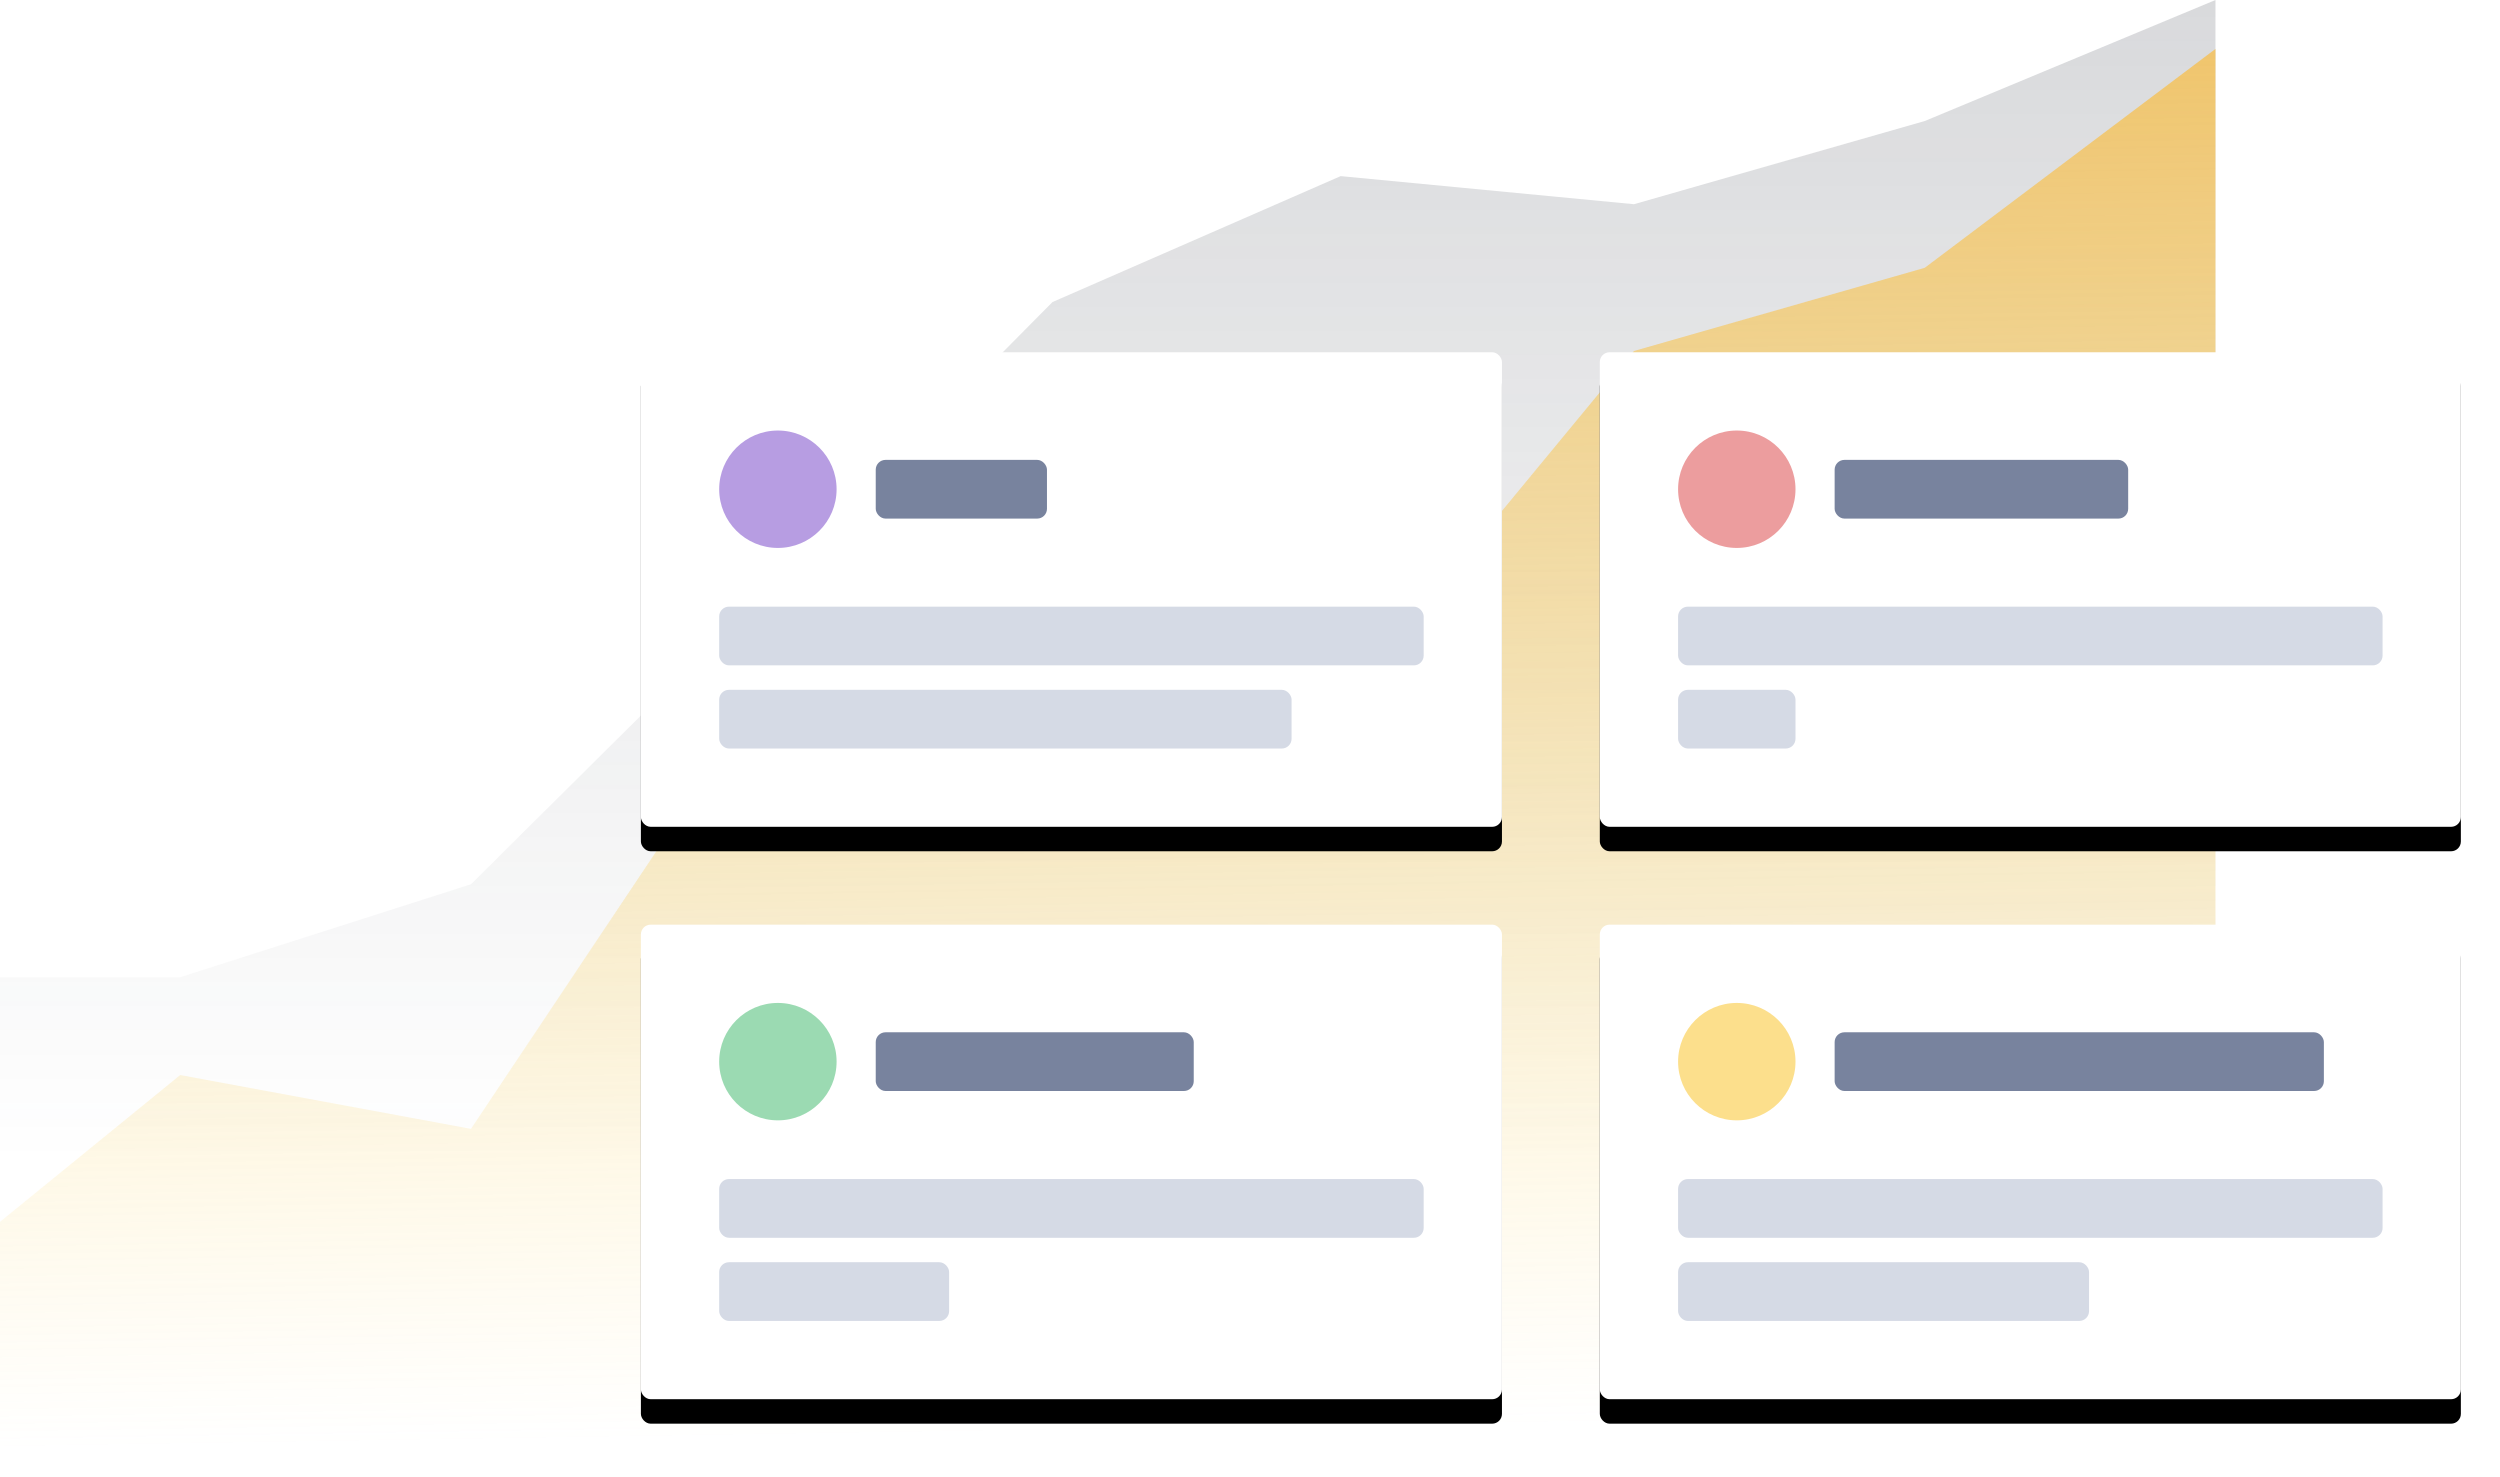 <svg xmlns="http://www.w3.org/2000/svg" xmlns:xlink="http://www.w3.org/1999/xlink" width="511" height="302" viewBox="0 0 511 302">
    <defs>
        <linearGradient id="a" x1="50%" x2="50%" y1="-350.031%" y2="81.715%">
            <stop offset="0%" stop-color="#343945"/>
            <stop offset="100%" stop-color="#343945" stop-opacity="0"/>
        </linearGradient>
        <linearGradient id="b" x1="39.958%" x2="43.058%" y1="-34.661%" y2="94.649%">
            <stop offset="0%" stop-color="#F7B236"/>
            <stop offset="100%" stop-color="#FCD966" stop-opacity="0"/>
        </linearGradient>
        <rect id="d" width="176" height="97" x="131" y="72" rx="2"/>
        <filter id="c" width="115.9%" height="128.9%" x="-8%" y="-10.3%" filterUnits="objectBoundingBox">
            <feOffset dy="1" in="SourceAlpha" result="shadowOffsetOuter1"/>
            <feGaussianBlur in="shadowOffsetOuter1" result="shadowBlurOuter1" stdDeviation="2"/>
            <feColorMatrix in="shadowBlurOuter1" result="shadowMatrixOuter1" values="0 0 0 0 0.286 0 0 0 0 0.129 0 0 0 0 0.678 0 0 0 0.06 0"/>
            <feOffset dy="4" in="SourceAlpha" result="shadowOffsetOuter2"/>
            <feGaussianBlur in="shadowOffsetOuter2" result="shadowBlurOuter2" stdDeviation="4"/>
            <feColorMatrix in="shadowBlurOuter2" result="shadowMatrixOuter2" values="0 0 0 0 0.137 0 0 0 0 0.137 0 0 0 0 0.141 0 0 0 0.04 0"/>
            <feMerge>
                <feMergeNode in="shadowMatrixOuter1"/>
                <feMergeNode in="shadowMatrixOuter2"/>
            </feMerge>
        </filter>
        <rect id="f" width="176" height="97" x="327" y="72" rx="2"/>
        <filter id="e" width="115.9%" height="128.9%" x="-8%" y="-10.3%" filterUnits="objectBoundingBox">
            <feOffset dy="1" in="SourceAlpha" result="shadowOffsetOuter1"/>
            <feGaussianBlur in="shadowOffsetOuter1" result="shadowBlurOuter1" stdDeviation="2"/>
            <feColorMatrix in="shadowBlurOuter1" result="shadowMatrixOuter1" values="0 0 0 0 0.286 0 0 0 0 0.129 0 0 0 0 0.678 0 0 0 0.06 0"/>
            <feOffset dy="4" in="SourceAlpha" result="shadowOffsetOuter2"/>
            <feGaussianBlur in="shadowOffsetOuter2" result="shadowBlurOuter2" stdDeviation="4"/>
            <feColorMatrix in="shadowBlurOuter2" result="shadowMatrixOuter2" values="0 0 0 0 0.137 0 0 0 0 0.137 0 0 0 0 0.141 0 0 0 0.04 0"/>
            <feMerge>
                <feMergeNode in="shadowMatrixOuter1"/>
                <feMergeNode in="shadowMatrixOuter2"/>
            </feMerge>
        </filter>
        <rect id="h" width="176" height="97" x="131" y="189" rx="2"/>
        <filter id="g" width="115.9%" height="128.9%" x="-8%" y="-10.3%" filterUnits="objectBoundingBox">
            <feOffset dy="1" in="SourceAlpha" result="shadowOffsetOuter1"/>
            <feGaussianBlur in="shadowOffsetOuter1" result="shadowBlurOuter1" stdDeviation="2"/>
            <feColorMatrix in="shadowBlurOuter1" result="shadowMatrixOuter1" values="0 0 0 0 0.286 0 0 0 0 0.129 0 0 0 0 0.678 0 0 0 0.06 0"/>
            <feOffset dy="4" in="SourceAlpha" result="shadowOffsetOuter2"/>
            <feGaussianBlur in="shadowOffsetOuter2" result="shadowBlurOuter2" stdDeviation="4"/>
            <feColorMatrix in="shadowBlurOuter2" result="shadowMatrixOuter2" values="0 0 0 0 0.137 0 0 0 0 0.137 0 0 0 0 0.141 0 0 0 0.04 0"/>
            <feMerge>
                <feMergeNode in="shadowMatrixOuter1"/>
                <feMergeNode in="shadowMatrixOuter2"/>
            </feMerge>
        </filter>
        <rect id="j" width="176" height="97" x="327" y="189" rx="2"/>
        <filter id="i" width="115.9%" height="128.9%" x="-8%" y="-10.3%" filterUnits="objectBoundingBox">
            <feOffset dy="1" in="SourceAlpha" result="shadowOffsetOuter1"/>
            <feGaussianBlur in="shadowOffsetOuter1" result="shadowBlurOuter1" stdDeviation="2"/>
            <feColorMatrix in="shadowBlurOuter1" result="shadowMatrixOuter1" values="0 0 0 0 0.286 0 0 0 0 0.129 0 0 0 0 0.678 0 0 0 0.06 0"/>
            <feOffset dy="4" in="SourceAlpha" result="shadowOffsetOuter2"/>
            <feGaussianBlur in="shadowOffsetOuter2" result="shadowBlurOuter2" stdDeviation="4"/>
            <feColorMatrix in="shadowBlurOuter2" result="shadowMatrixOuter2" values="0 0 0 0 0.137 0 0 0 0 0.137 0 0 0 0 0.141 0 0 0 0.04 0"/>
            <feMerge>
                <feMergeNode in="shadowMatrixOuter1"/>
                <feMergeNode in="shadowMatrixOuter2"/>
            </feMerge>
        </filter>
    </defs>
    <g fill="none" fill-rule="evenodd">
        <path fill="url(#a)" fill-rule="nonzero" d="M0 199.74h36.833l59.43-19 59.43-59 59.43-60L274.032 36l59.95 5.74 59.43-17L452.842 0v290.74L0 287.74v-88z"/>
        <path fill="url(#b)" fill-rule="nonzero" d="M0 249.74l36.833-30 59.43 11 59.43-89 59.43-30 59.43 32 59.43-72 59.43-17L452.842 10v300.74L0 307.74v-58z"/>
        <use fill="#000" filter="url(#c)" xlink:href="#d"/>
        <use fill="#FFF" xlink:href="#d"/>
        <use fill="#000" filter="url(#e)" xlink:href="#f"/>
        <use fill="#FFF" xlink:href="#f"/>
        <use fill="#000" filter="url(#g)" xlink:href="#h"/>
        <use fill="#FFF" xlink:href="#h"/>
        <use fill="#000" filter="url(#i)" xlink:href="#j"/>
        <use fill="#FFF" xlink:href="#j"/>
        <circle cx="159" cy="100" r="12" fill="#B79DE2" fill-rule="nonzero"/>
        <rect width="35" height="12" x="179" y="94" fill="#78839E" fill-rule="nonzero" rx="2"/>
        <rect width="144" height="12" x="147" y="124" fill="#D5DAE5" fill-rule="nonzero" rx="2"/>
        <rect width="117" height="12" x="147" y="141" fill="#D5DAE5" fill-rule="nonzero" rx="2"/>
        <circle cx="355" cy="100" r="12" fill="#EC9D9E" fill-rule="nonzero"/>
        <rect width="60" height="12" x="375" y="94" fill="#78839E" fill-rule="nonzero" rx="2"/>
        <rect width="144" height="12" x="343" y="124" fill="#D5DAE5" fill-rule="nonzero" rx="2"/>
        <rect width="24" height="12" x="343" y="141" fill="#D5DAE5" fill-rule="nonzero" rx="2"/>
        <circle cx="159" cy="217" r="12" fill="#9BDAB2" fill-rule="nonzero"/>
        <rect width="65" height="12" x="179" y="211" fill="#78839E" fill-rule="nonzero" rx="2"/>
        <rect width="144" height="12" x="147" y="241" fill="#D5DAE5" fill-rule="nonzero" rx="2"/>
        <rect width="47" height="12" x="147" y="258" fill="#D5DAE5" fill-rule="nonzero" rx="2"/>
        <circle cx="355" cy="217" r="12" fill="#FCDF8C" fill-rule="nonzero"/>
        <rect width="100" height="12" x="375" y="211" fill="#78839E" fill-rule="nonzero" rx="2"/>
        <rect width="144" height="12" x="343" y="241" fill="#D5DAE5" fill-rule="nonzero" rx="2"/>
        <rect width="84" height="12" x="343" y="258" fill="#D5DAE5" fill-rule="nonzero" rx="2"/>
    </g>
</svg>
